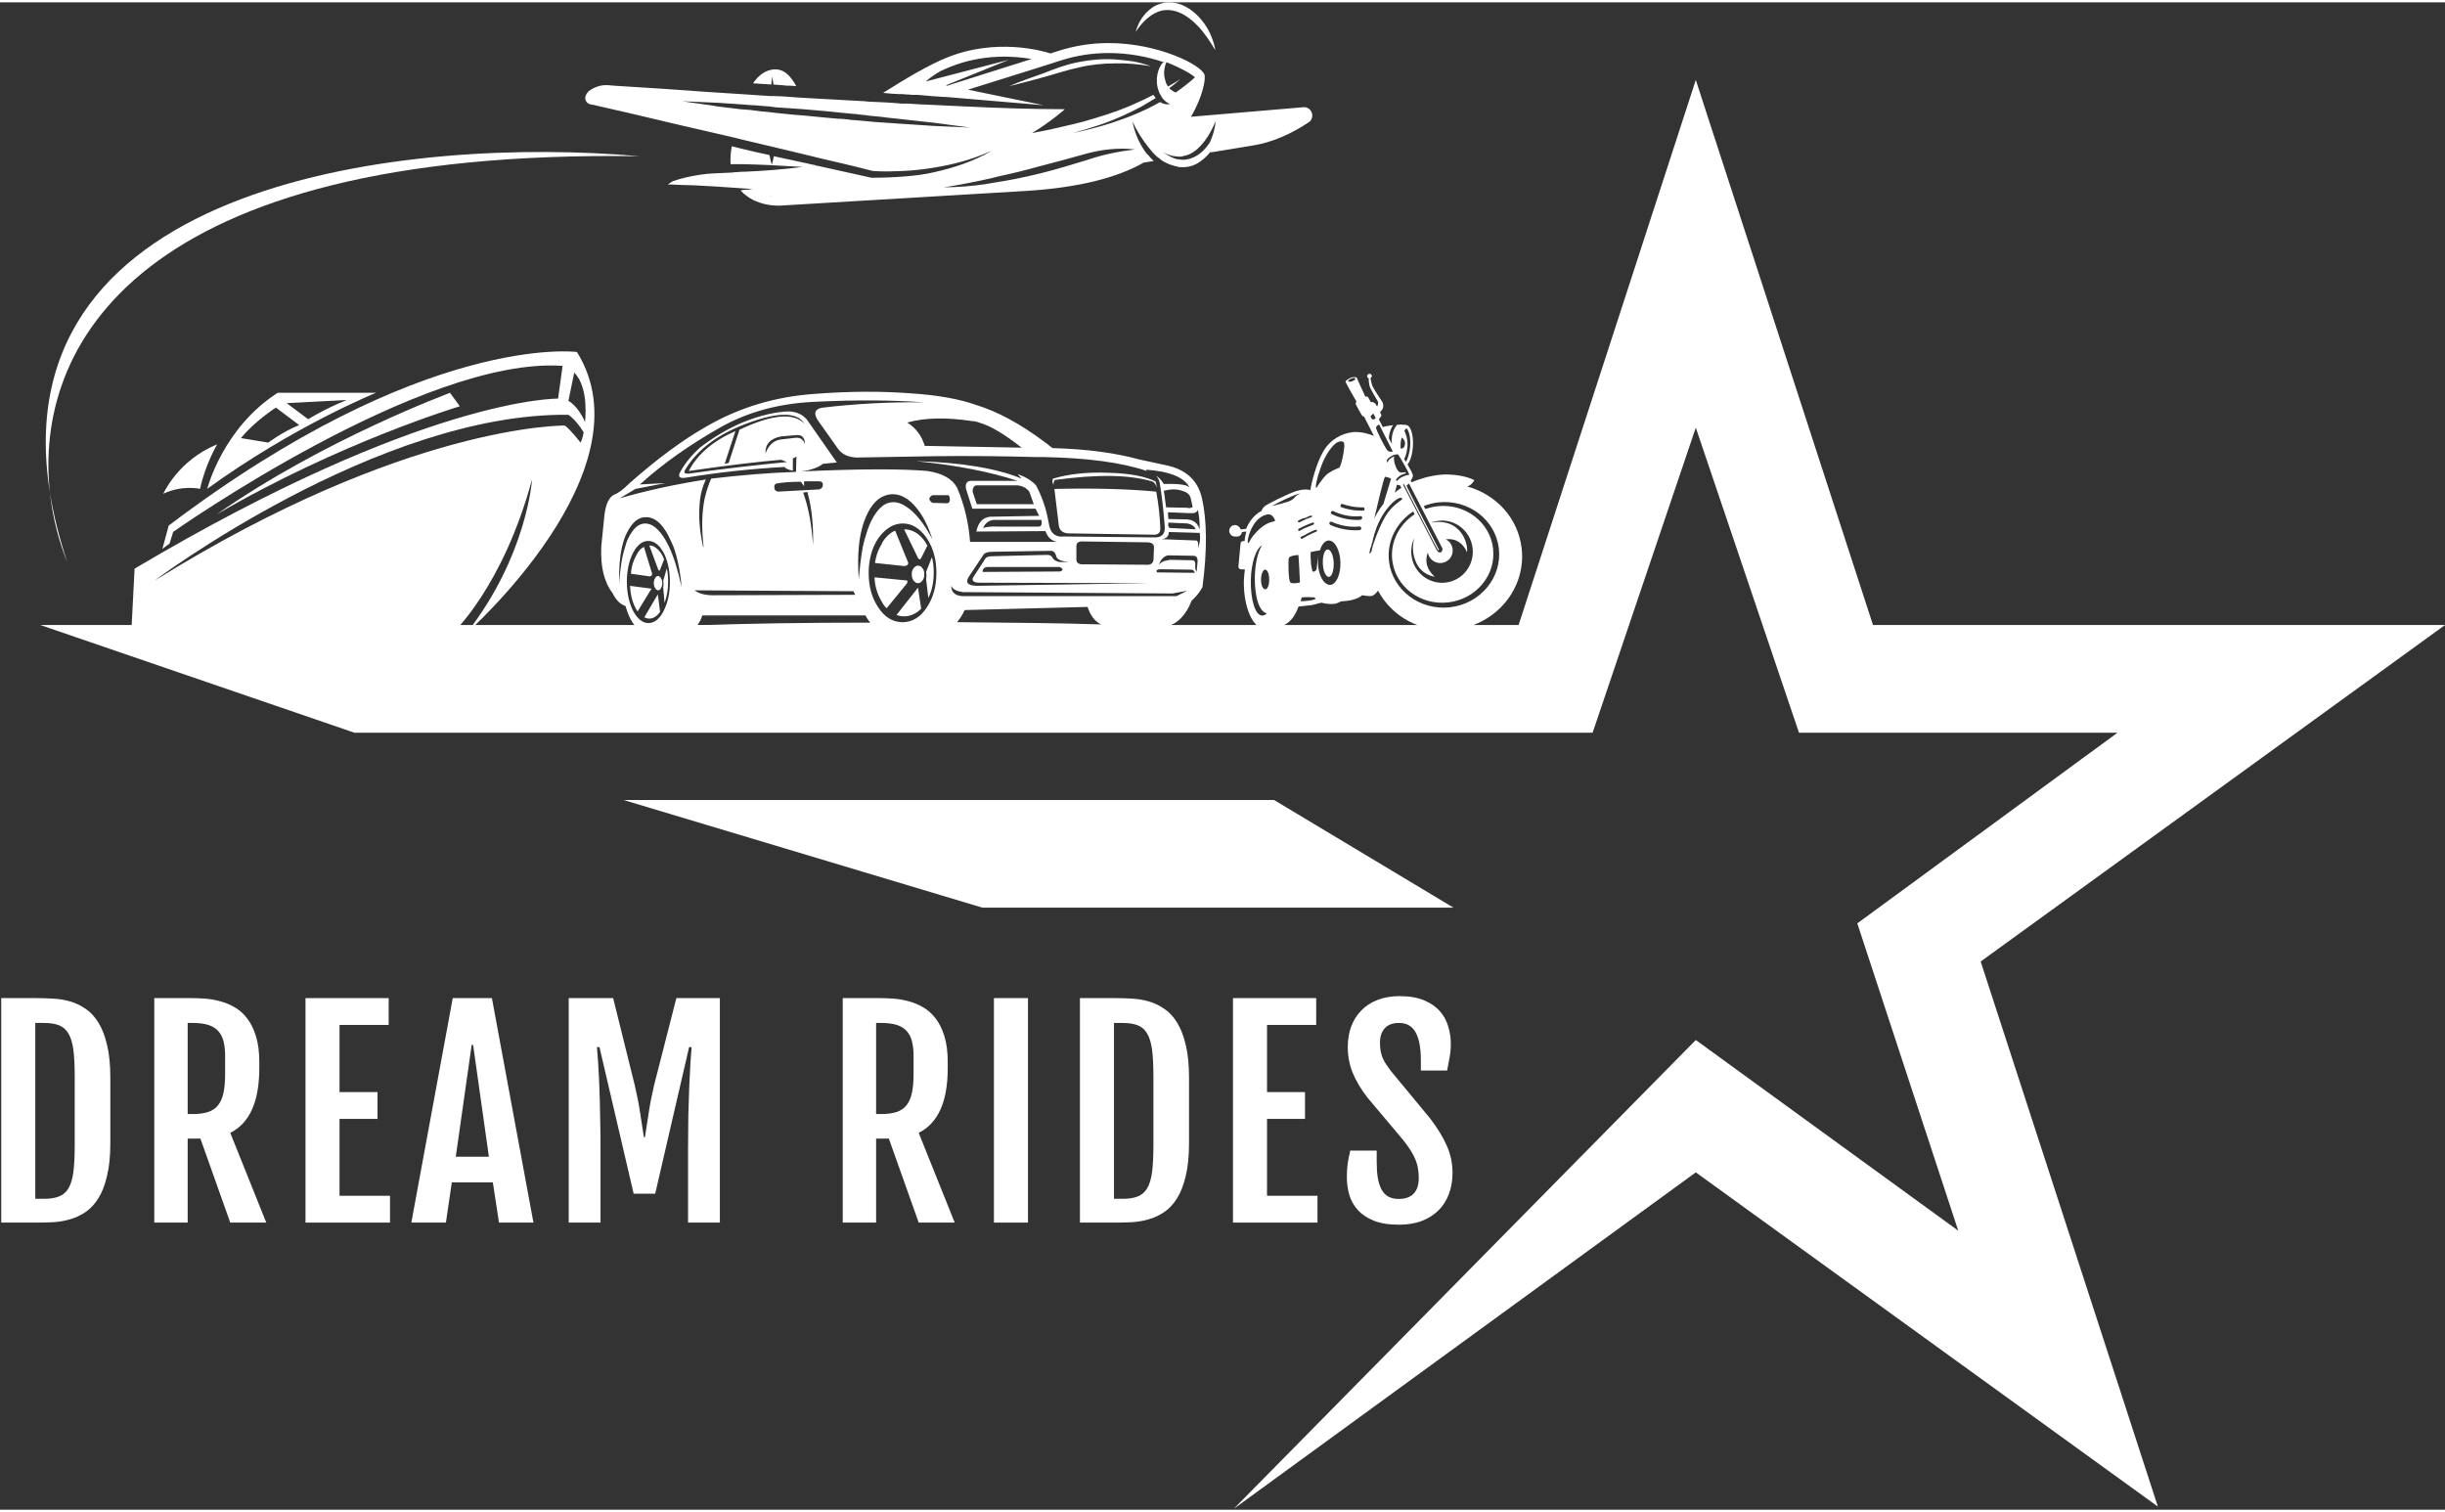 <svg width="152" height="94" viewBox="0 0 545 336" fill="none" xmlns="http://www.w3.org/2000/svg">
<rect x="0" y="0" width="545" height="336" fill="#333333" stroke="none"/>
<path d="M79 162.802H355L378 94.802L401 162.802H472L414 205.302L436.5 273.802L378 231.302L275 335.802L378 260.802L481 335.302L441.5 213.802L545 138.802H417.5L378 17.302L338.5 138.802H9L79 162.802Z" fill="white"/>
<path d="M139 177.802H284L324 201.802H219L139 177.802Z" fill="white"/>
<path d="M0.277 221.961H8.158C9.35 221.961 10.58 222 11.85 222.078C13.139 222.137 14.389 222.342 15.6 222.693C16.83 223.045 17.982 223.592 19.057 224.334C20.15 225.057 21.107 226.082 21.928 227.41C22.748 228.719 23.393 230.379 23.861 232.391C24.35 234.383 24.594 236.824 24.594 239.715V254.246C24.594 257.137 24.35 259.588 23.861 261.6C23.393 263.611 22.748 265.271 21.928 266.58C21.107 267.889 20.15 268.914 19.057 269.656C17.982 270.379 16.83 270.916 15.6 271.268C14.389 271.619 13.139 271.834 11.85 271.912C10.58 271.971 9.35 272 8.158 272H0.277V221.961ZM9.799 266.697C11.166 266.697 12.289 266.521 13.168 266.17C14.066 265.818 14.77 265.203 15.277 264.324C15.805 263.426 16.166 262.215 16.361 260.691C16.557 259.148 16.654 257.205 16.654 254.861V239.334C16.654 236.99 16.557 235.057 16.361 233.533C16.166 231.99 15.805 230.779 15.277 229.9C14.77 229.002 14.066 228.377 13.168 228.025C12.289 227.674 11.166 227.498 9.799 227.498H7.865V266.697H9.799Z" fill="white"/>
<path d="M34.391 221.961H42.623C43.56 221.961 44.586 222 45.699 222.078C46.832 222.156 47.955 222.352 49.068 222.664C50.201 222.957 51.285 223.406 52.32 224.012C53.375 224.617 54.303 225.447 55.103 226.502C55.924 227.557 56.578 228.885 57.066 230.486C57.555 232.068 57.799 233.992 57.799 236.258V237.518C57.799 241.326 57.252 244.432 56.158 246.834C55.065 249.217 53.453 250.936 51.324 251.99L59.352 272H51.324L44.674 253.279H41.832V272H34.391V221.961ZM42.975 247.801C44.303 247.801 45.426 247.654 46.344 247.361C47.262 247.068 48.004 246.58 48.57 245.896C49.137 245.193 49.547 244.275 49.801 243.143C50.055 241.99 50.182 240.574 50.182 238.895V234.939C50.182 233.65 50.065 232.537 49.83 231.6C49.596 230.662 49.195 229.891 48.629 229.285C48.082 228.68 47.35 228.23 46.432 227.938C45.514 227.645 44.361 227.498 42.975 227.498H41.832V247.801H42.975Z" fill="white"/>
<path d="M68.094 221.961H86.639V227.938H75.682V242.908H84.148V248.885H75.682V266.023H86.932V272H68.094V221.961Z" fill="white"/>
<path d="M100.918 221.961H109.648L118.906 272H111.23L109.854 263.035H100.713L99.394 272H91.689L100.918 221.961ZM108.975 257.322L105.459 232.391H105.137L101.592 257.322H108.975Z" fill="white"/>
<path d="M126.77 221.961H136.672L141.477 241.326C141.984 243.475 142.385 245.525 142.678 247.479C142.971 249.412 143.254 251.238 143.527 252.957H143.762C144.035 251.238 144.318 249.412 144.611 247.479C144.904 245.525 145.305 243.475 145.812 241.326L150.764 221.961H160.461V272H153.371V255.447C153.371 252.908 153.391 250.467 153.43 248.123C153.488 245.779 153.557 243.631 153.635 241.678C153.713 239.705 153.801 237.967 153.898 236.463C153.996 234.959 154.084 233.768 154.162 232.889H153.605L146.047 265.555H141.242L133.625 232.889H133.068C133.146 233.768 133.234 234.959 133.332 236.463C133.43 237.967 133.518 239.705 133.596 241.678C133.674 243.631 133.732 245.779 133.771 248.123C133.83 250.467 133.859 252.908 133.859 255.447V272H126.77V221.961Z" fill="white"/>
<path d="M187.848 221.961H196.08C197.018 221.961 198.043 222 199.156 222.078C200.289 222.156 201.412 222.352 202.525 222.664C203.658 222.957 204.742 223.406 205.777 224.012C206.832 224.617 207.76 225.447 208.561 226.502C209.381 227.557 210.035 228.885 210.523 230.486C211.012 232.068 211.256 233.992 211.256 236.258V237.518C211.256 241.326 210.709 244.432 209.615 246.834C208.521 249.217 206.91 250.936 204.781 251.99L212.809 272H204.781L198.131 253.279H195.289V272H187.848V221.961ZM196.432 247.801C197.76 247.801 198.883 247.654 199.801 247.361C200.719 247.068 201.461 246.58 202.027 245.896C202.594 245.193 203.004 244.275 203.258 243.143C203.512 241.99 203.639 240.574 203.639 238.895V234.939C203.639 233.65 203.521 232.537 203.287 231.6C203.053 230.662 202.652 229.891 202.086 229.285C201.539 228.68 200.807 228.23 199.889 227.938C198.971 227.645 197.818 227.498 196.432 227.498H195.289V247.801H196.432Z" fill="white"/>
<path d="M221.551 221.961H229.139V272H221.551V221.961Z" fill="white"/>
<path d="M240.723 221.961H248.604C249.795 221.961 251.025 222 252.295 222.078C253.584 222.137 254.834 222.342 256.045 222.693C257.275 223.045 258.428 223.592 259.502 224.334C260.596 225.057 261.553 226.082 262.373 227.41C263.193 228.719 263.838 230.379 264.307 232.391C264.795 234.383 265.039 236.824 265.039 239.715V254.246C265.039 257.137 264.795 259.588 264.307 261.6C263.838 263.611 263.193 265.271 262.373 266.58C261.553 267.889 260.596 268.914 259.502 269.656C258.428 270.379 257.275 270.916 256.045 271.268C254.834 271.619 253.584 271.834 252.295 271.912C251.025 271.971 249.795 272 248.604 272H240.723V221.961ZM250.244 266.697C251.611 266.697 252.734 266.521 253.613 266.17C254.512 265.818 255.215 265.203 255.723 264.324C256.25 263.426 256.611 262.215 256.807 260.691C257.002 259.148 257.1 257.205 257.1 254.861V239.334C257.1 236.99 257.002 235.057 256.807 233.533C256.611 231.99 256.25 230.779 255.723 229.9C255.215 229.002 254.512 228.377 253.613 228.025C252.734 227.674 251.611 227.498 250.244 227.498H248.311V266.697H250.244Z" fill="white"/>
<path d="M274.836 221.961H293.381V227.938H282.424V242.908H290.891V248.885H282.424V266.023H293.674V272H274.836V221.961Z" fill="white"/>
<path d="M300.219 261.863C300.219 260.789 300.277 259.803 300.395 258.904C300.531 257.986 300.727 257 300.98 255.945H306.869V258.377C306.869 259.725 306.947 260.916 307.104 261.951C307.279 262.986 307.553 263.865 307.924 264.588C308.314 265.291 308.822 265.828 309.447 266.199C310.092 266.551 310.873 266.727 311.791 266.727C313.236 266.727 314.34 266.336 315.102 265.555C315.863 264.754 316.244 263.592 316.244 262.068C316.244 261.287 316.186 260.574 316.068 259.93C315.971 259.266 315.785 258.611 315.512 257.967C315.258 257.322 314.906 256.648 314.457 255.945C314.008 255.223 313.432 254.422 312.729 253.543L304.818 244.139C303.412 242.342 302.328 240.535 301.566 238.719C300.805 236.883 300.424 234.93 300.424 232.859C300.424 231.199 300.678 229.676 301.186 228.289C301.713 226.902 302.465 225.711 303.441 224.715C304.418 223.699 305.619 222.918 307.045 222.371C308.49 221.805 310.121 221.521 311.938 221.521C314.145 221.521 315.98 221.834 317.445 222.459C318.93 223.084 320.111 223.904 320.99 224.92C321.869 225.936 322.484 227.078 322.836 228.348C323.207 229.598 323.393 230.857 323.393 232.127C323.393 233.201 323.305 234.197 323.129 235.115C322.973 236.014 322.787 237.01 322.572 238.104H316.713V235.73C316.713 233.074 316.332 231.043 315.57 229.637C314.809 228.211 313.568 227.498 311.85 227.498C310.424 227.498 309.359 227.898 308.656 228.699C307.953 229.48 307.602 230.535 307.602 231.863C307.602 232.566 307.65 233.201 307.748 233.768C307.865 234.334 308.021 234.861 308.217 235.35C308.432 235.818 308.686 236.277 308.979 236.727C309.271 237.176 309.604 237.645 309.975 238.133L318.793 248.797C320.395 250.887 321.625 252.898 322.484 254.832C323.344 256.746 323.773 258.777 323.773 260.926C323.773 262.703 323.49 264.305 322.924 265.73C322.377 267.156 321.586 268.367 320.551 269.363C319.516 270.359 318.266 271.131 316.801 271.678C315.336 272.205 313.686 272.469 311.85 272.469C309.584 272.469 307.699 272.166 306.195 271.561C304.711 270.955 303.52 270.154 302.621 269.158C301.742 268.162 301.117 267.029 300.746 265.76C300.395 264.49 300.219 263.191 300.219 261.863Z" fill="white"/>
<path d="M136.83 109.765C135.73 110.365 135.03 111.865 134.73 114.265L134.03 121.265V121.365C133.83 125.765 134.63 129.165 136.53 131.665C137.33 133.265 138.23 134.165 139.43 134.565C140.03 136.665 140.83 138.265 141.83 139.265C136.63 139.565 134.03 139.965 134.03 140.265C134.03 140.865 140.63 141.365 153.73 141.765C166.83 142.165 182.73 142.365 201.23 142.365C219.83 142.365 235.63 142.165 248.73 141.765C261.83 141.365 268.43 140.865 268.43 140.265C268.43 139.865 265.53 139.465 259.63 139.165H259.93C262.43 138.565 264.33 136.665 265.63 133.365C266.63 132.465 267.43 131.465 268.03 130.365C269.13 122.065 269.03 115.465 267.93 110.565C267.03 106.565 264.33 104.065 259.83 103.165L253.83 101.865C248.73 100.465 242.33 99.565 234.63 99.365C234.03 98.965 233.53 98.465 232.93 98.065C227.33 93.865 222.23 91.165 217.63 89.765C214.03 88.465 209.23 87.565 203.13 87.165C196.63 86.665 189.53 86.665 181.73 87.265C172.93 87.865 164.83 90.265 157.43 94.565C152.13 97.565 146.33 101.865 140.13 107.365C138.83 108.665 137.73 109.465 136.83 109.765ZM141.63 108.465L148.33 107.165L142.63 107.465C147.83 102.765 153.83 98.565 160.53 94.765C166.53 91.365 173.43 89.465 181.13 89.065C190.93 88.565 199.23 88.665 205.93 89.165C198.33 89.065 190.73 89.465 183.23 90.365C181.63 90.665 181.33 91.565 182.23 93.065L186.83 99.565C187.73 100.765 189.03 101.365 190.93 101.465L208.33 101.165C216.13 101.065 223.83 101.165 231.33 101.365C231.83 101.365 232.43 101.365 232.93 101.365C242.43 101.565 250.03 102.565 255.63 104.465L255.43 104.165C260.93 104.565 264.13 105.965 265.23 108.265C264.93 107.565 262.93 107.265 259.43 107.365C258.73 106.365 258.23 105.765 257.73 105.565C258.13 105.965 258.43 106.565 258.53 107.265C258.93 109.665 259.33 112.865 259.63 116.865C259.73 118.565 258.93 119.365 257.13 119.265L237.13 119.065C235.43 119.265 234.33 118.465 233.93 116.865C233.63 115.265 233.33 113.765 232.93 112.465C232.33 110.565 231.63 108.965 230.93 107.665C230.03 106.665 228.63 105.765 226.83 105.165L227.73 106.165C222.13 103.865 214.33 102.565 204.13 102.265C213.23 103.165 220.73 104.665 226.83 106.665H216.33C215.43 106.765 215.13 107.365 215.33 108.465L216.73 112.865H230.83L231.63 114.465L220.63 114.665C219.03 114.865 218.03 115.965 217.63 117.965L233.03 117.865C233.53 119.265 234.43 120.065 235.63 120.265H216.23C215.93 116.165 215.03 112.165 213.33 108.165C212.23 106.165 210.03 104.965 206.73 104.465C201.03 103.965 191.73 103.965 178.63 104.565C180.83 104.265 182.43 103.665 183.43 102.865L186.53 102.565L179.83 92.965C178.63 91.565 176.83 90.965 174.53 91.265C171.43 91.565 168.43 92.465 165.23 93.765C162.03 95.165 159.03 96.965 156.13 99.165C154.23 100.865 152.63 102.765 151.53 104.865C151.13 105.765 151.53 106.165 152.83 105.965C160.13 104.765 167.53 103.965 174.83 103.565C175.33 104.065 175.93 104.265 176.73 104.365V101.665L177.53 101.265L177.43 104.665C171.53 104.865 165.23 105.365 158.53 106.165C157.93 107.465 157.43 109.065 157.03 110.765C156.93 111.165 156.93 111.565 156.83 111.965C156.43 114.665 156.43 117.765 156.83 121.365C156.83 121.465 156.83 121.565 156.83 121.565C156.83 121.465 156.83 121.365 156.73 121.365C155.93 117.865 155.73 114.765 155.93 112.065C155.93 111.665 156.03 111.265 156.03 110.865C156.23 109.165 156.73 107.665 157.33 106.365C150.33 107.465 143.93 108.865 138.13 110.565L141.63 108.465ZM148.93 118.765C149.33 119.565 149.73 120.465 150.13 121.365C151.03 123.865 151.63 126.865 151.93 130.365C151.13 126.665 150.23 123.665 149.13 121.365C148.83 120.765 148.53 120.165 148.23 119.665C146.83 117.365 145.33 116.165 143.83 116.165C142.33 116.165 141.13 117.265 140.03 119.465C139.73 120.065 139.53 120.665 139.33 121.465C138.63 123.565 138.23 126.265 138.03 129.465C137.93 126.365 138.13 123.765 138.63 121.465C138.93 120.265 139.23 119.165 139.73 118.265C140.93 115.865 142.33 114.665 144.13 114.765C145.93 114.765 147.53 116.165 148.93 118.765ZM161.53 102.865L163.93 95.565C158.93 97.765 155.43 100.765 153.53 104.465C162.43 103.165 169.33 102.365 174.13 101.965L175.43 102.465C168.43 103.165 161.13 103.965 153.43 105.065C152.63 105.065 152.43 104.865 152.63 104.365C155.03 100.265 159.03 96.965 164.73 94.565C172.73 91.265 177.63 91.065 179.33 93.965C176.93 91.365 172.03 91.865 164.83 95.265L162.43 102.665L161.53 102.865ZM174.03 96.765L177.53 96.465C178.83 96.365 179.43 97.065 179.43 98.565C179.13 97.465 178.43 96.965 177.33 97.065L173.83 97.465C172.33 97.765 171.23 98.865 170.63 100.565C170.53 98.565 171.63 97.265 174.03 96.765ZM173.03 107.265C174.73 106.965 176.53 106.865 178.53 106.865L179.23 107.865V106.765H182.73C183.23 106.865 183.43 107.065 183.43 107.565C183.43 108.065 183.13 108.365 182.63 108.565L173.43 109.065C172.93 108.965 172.63 108.665 172.63 108.365C172.53 107.765 172.63 107.465 173.03 107.265ZM154.83 131.065L190.23 131.265L190.63 132.065L158.93 132.165C157.13 132.165 155.73 131.765 154.83 131.065ZM156.53 136.665H192.93C193.23 137.265 193.53 137.765 194.03 138.265C179.33 138.265 166.43 138.465 155.43 138.865C155.93 138.165 156.33 137.465 156.53 136.665ZM141.93 121.465C142.73 120.465 143.53 120.065 144.53 120.065C145.53 120.065 146.33 120.565 147.13 121.465C147.43 121.865 147.63 122.265 147.93 122.665C148.83 124.465 149.33 126.665 149.33 129.165C149.33 131.765 148.83 133.865 147.93 135.665C147.03 137.465 145.83 138.365 144.53 138.365C143.23 138.365 142.13 137.465 141.13 135.665C140.23 133.865 139.73 131.665 139.73 129.165C139.73 126.565 140.23 124.465 141.13 122.665C141.43 122.165 141.63 121.765 141.93 121.465ZM231.63 116.865H222.53C220.83 116.765 219.73 116.965 219.13 117.165C219.63 116.065 220.43 115.465 221.53 115.365H232.13C232.33 116.265 232.13 116.765 231.63 116.865ZM263.43 108.865C264.63 109.165 265.23 109.765 265.43 110.565L265.83 112.365C265.83 112.565 265.63 112.665 265.43 112.665C265.23 112.765 265.03 112.765 264.63 112.665L259.93 112.565L259.43 108.865C261.03 108.465 262.33 108.465 263.43 108.865ZM265.93 113.865C266.33 113.865 266.73 113.665 267.03 113.165C267.23 114.165 267.43 115.565 267.43 117.565C267.03 116.165 266.13 115.365 264.63 115.265L260.43 115.165L260.33 113.665L265.23 113.865C265.33 113.865 265.53 113.865 265.93 113.865ZM267.43 118.365C267.63 119.565 267.43 120.665 267.03 121.765C267.13 120.965 267.13 120.465 266.93 120.165C266.83 120.065 266.83 120.065 266.73 119.965L258.93 119.665C259.93 119.565 260.53 119.065 260.53 118.065L267.43 118.265C267.43 118.265 267.43 118.265 267.43 118.365ZM266.53 117.465L260.73 117.165C260.43 116.965 260.33 116.565 260.43 115.965L264.73 116.165C265.63 116.365 266.23 116.765 266.53 117.465ZM258.33 125.365C258.73 124.165 259.43 123.465 260.33 123.265L266.03 123.365C266.73 123.365 267.03 123.865 266.93 124.865L266.73 126.965L266.43 126.265V125.165C266.43 124.565 266.13 124.365 265.73 124.365L260.73 124.265C260.23 124.365 259.83 124.465 259.43 124.565C259.03 124.765 258.63 124.965 258.33 125.365ZM266.33 127.165L257.93 127.065C257.63 126.665 257.83 126.365 258.73 126.365L265.63 126.465C265.93 126.465 266.23 126.765 266.33 127.165ZM264.63 131.165L262.23 132.365H215.23C213.13 132.465 212.03 131.665 212.03 130.065C212.43 130.865 213.23 131.265 214.63 131.465L261.33 131.765L264.63 131.165ZM236.33 126.865L219.03 126.965C219.03 126.265 219.43 125.865 220.23 125.865H236.23C237.03 126.265 237.03 126.565 236.33 126.865ZM234.63 123.865C234.43 123.365 234.03 123.165 233.43 123.165L221.23 123.465C220.33 123.465 219.73 123.665 219.53 124.165L216.93 128.165C216.53 128.965 217.03 129.365 218.43 129.365C218.53 129.365 218.63 129.365 218.73 129.365H218.83L256.53 129.465L217.63 130.065C215.73 129.965 215.13 129.365 215.93 128.065L219.13 123.265C219.43 122.665 220.23 122.465 221.53 122.465L233.93 122.265C234.73 122.165 235.23 122.565 235.43 123.465C235.63 124.265 236.73 124.665 238.53 124.765H236.13C235.43 124.565 234.93 124.365 234.63 123.865ZM241.03 120.165L255.63 120.365C256.63 120.365 257.13 120.665 257.23 121.365L257.13 124.065C257.13 124.965 256.53 125.465 255.53 125.365L241.83 125.265C240.63 125.365 240.03 125.065 239.93 124.365V121.265C239.93 120.565 240.23 120.265 241.03 120.165ZM245.43 138.665C236.03 138.365 225.33 138.265 213.33 138.165C213.93 137.465 214.53 136.565 215.03 135.465L242.43 134.765C243.03 136.665 244.03 137.965 245.43 138.665ZM193.43 117.465C193.03 118.665 192.63 119.965 192.33 121.365C191.93 123.565 191.63 125.965 191.43 128.665C191.23 125.965 191.23 123.565 191.43 121.365C191.63 119.265 192.03 117.365 192.63 115.665C193.73 112.665 195.23 110.665 197.23 109.965C199.13 109.265 201.13 109.665 203.03 111.365C205.03 113.165 206.63 115.865 207.83 119.665C206.03 116.265 204.13 113.865 202.23 112.565C200.43 111.265 198.73 111.065 197.13 111.965C195.73 112.865 194.43 114.665 193.43 117.465ZM201.23 116.165C203.33 116.165 205.03 117.265 206.53 119.365C206.93 119.965 207.33 120.665 207.63 121.365C208.33 123.065 208.73 124.965 208.73 127.165C208.73 130.165 208.03 132.765 206.53 134.965C205.13 137.065 203.43 138.065 201.43 138.165C201.33 138.165 201.23 138.165 201.13 138.165C201.03 138.165 201.03 138.165 200.93 138.165C198.93 138.065 197.23 137.065 195.83 134.965C194.33 132.765 193.63 130.265 193.63 127.165C193.63 125.065 194.03 123.065 194.73 121.365C195.03 120.665 195.43 119.965 195.83 119.365C197.43 117.265 199.13 116.165 201.23 116.165ZM180.23 110.165C180.93 112.965 181.33 116.565 181.23 120.965C180.93 116.765 180.33 113.165 179.33 110.165C179.23 109.865 179.13 109.565 179.03 109.265L180.03 109.165C180.03 109.565 180.13 109.865 180.23 110.165ZM227.73 99.265L206.13 98.865C205.43 96.565 204.13 94.865 202.23 93.665C206.13 92.565 211.03 92.465 216.83 93.365C217.23 93.365 217.73 93.465 218.53 93.765C220.93 94.465 224.03 96.365 227.73 99.265ZM229.43 109.065L230.43 111.865H217.73L216.83 109.165C216.73 108.365 217.03 107.865 217.53 107.665H226.73C227.93 107.765 228.83 108.265 229.43 109.065ZM211.73 110.865C211.73 111.365 211.53 111.565 211.13 111.665L207.83 111.565C206.93 110.965 206.93 110.365 207.83 109.865H211.43C211.63 110.065 211.73 110.365 211.73 110.865ZM202.13 128.865L194.93 128.165C195.03 130.465 195.73 132.365 196.83 134.065C197.03 134.465 197.33 134.765 197.63 135.065L202.13 129.565C202.33 129.165 202.33 128.965 202.13 128.865ZM196.13 121.465C195.53 122.565 195.23 123.765 195.03 124.965L201.63 125.665C202.23 125.565 202.53 125.265 202.43 124.865L199.53 117.765C198.53 118.165 197.53 119.065 196.73 120.265C196.63 120.665 196.33 121.065 196.13 121.465ZM204.63 130.465L199.83 136.565C200.43 136.765 200.93 136.865 201.53 136.865C202.93 136.865 204.23 136.265 205.33 135.165L204.63 130.465ZM204.63 125.565C204.23 125.565 203.93 125.765 203.63 126.165C203.33 126.565 203.23 126.965 203.23 127.465C203.23 127.965 203.33 128.465 203.63 128.865C203.93 129.265 204.23 129.465 204.63 129.465C205.03 129.465 205.33 129.265 205.63 128.865C205.93 128.465 206.03 128.065 206.03 127.465C206.03 126.965 205.93 126.465 205.63 126.165C205.43 125.765 205.03 125.565 204.63 125.565ZM207.73 123.665L206.43 126.965C206.53 127.465 206.53 128.065 206.43 128.565L206.93 132.765C207.73 131.165 208.13 129.265 208.13 127.165C208.13 125.865 208.03 124.765 207.73 123.665ZM206.23 120.265C204.93 118.365 203.33 117.465 201.53 117.465L204.63 123.865C204.93 124.265 205.13 124.265 205.33 123.865L206.73 121.065C206.53 120.865 206.43 120.565 206.23 120.265ZM144.73 137.365C145.63 137.365 146.43 136.865 147.13 135.865L146.63 131.965L143.63 137.065C143.93 137.265 144.33 137.365 144.73 137.365ZM147.83 130.365L148.13 133.865C148.63 132.465 148.93 130.965 148.93 129.165C148.93 128.065 148.83 127.065 148.63 126.165L147.83 128.965C147.93 129.465 147.93 129.965 147.83 130.365ZM145.03 130.665L140.43 130.065C140.53 131.965 140.93 133.565 141.63 134.965C141.83 135.265 141.93 135.565 142.13 135.765L144.93 131.165C145.23 130.865 145.23 130.665 145.03 130.665ZM146.03 128.365C145.83 128.665 145.73 129.065 145.73 129.465C145.73 129.865 145.83 130.265 146.03 130.565C146.23 130.865 146.43 131.065 146.73 131.065C146.93 131.065 147.23 130.865 147.33 130.565C147.53 130.265 147.63 129.865 147.63 129.465C147.63 129.065 147.53 128.665 147.33 128.365C147.13 128.065 146.93 127.865 146.73 127.865C146.43 127.865 146.23 127.965 146.03 128.365ZM144.73 121.065L146.73 126.465C146.93 126.765 147.03 126.765 147.13 126.465L148.03 124.165C147.93 123.965 147.83 123.665 147.73 123.465C147.23 122.465 146.63 121.865 146.03 121.465C145.63 121.165 145.13 121.065 144.73 121.065ZM141.73 123.465C141.13 124.565 140.73 125.865 140.63 127.365L144.83 127.965C145.23 127.865 145.43 127.665 145.33 127.265L143.53 121.365C143.53 121.365 143.43 121.365 143.43 121.465C142.73 121.765 142.23 122.465 141.73 123.465ZM236.03 116.765C236.23 117.765 236.93 118.265 238.03 118.365L257.23 118.665C258.23 118.665 258.73 118.165 258.63 117.065C258.53 114.465 258.23 111.765 257.73 109.065C251.43 108.465 243.93 108.265 235.03 108.465L236.03 116.765ZM257.53 106.765C255.23 105.665 251.73 104.965 247.03 104.865C242.23 104.665 238.13 105.165 234.73 106.165C234.53 106.565 234.53 106.965 234.83 107.565C234.83 107.065 234.93 106.665 235.13 106.465C244.63 105.165 251.93 105.265 257.03 106.865C257.43 107.165 257.73 107.665 257.93 108.265C257.73 107.365 257.63 106.865 257.53 106.765Z" fill="white"/>
<path d="M276.837 118.072L277.811 117.96C277.597 118.744 277.45 119.444 277.444 120.052L277.069 120.095C276.769 120.129 276.562 120.304 276.521 120.613L276.047 125.752C276.007 126.06 276.266 126.334 276.574 126.375L277.49 126.422C277.36 127.271 277.304 128.113 277.258 129.029C277.169 134.883 279.317 139.722 282.048 139.713C282.048 139.713 283.823 139.965 286.126 138.866C287.855 138.061 288.807 136.434 289.442 134.691C290.116 134.614 291.615 134.443 292.439 134.348C293.479 134.153 294.344 133.751 294.735 133.857C295.127 133.964 296.294 134.21 297.342 134.09C298.316 133.979 298.648 133.561 299.022 133.518C299.397 133.475 302.128 133.466 303.648 132.154C303.648 132.154 305.281 132.498 305.938 132.271C306.445 132.061 306.976 131.393 307.175 131.143C310.276 137.011 316.916 140.652 324.183 139.82C333.547 138.747 340.206 130.623 339.185 121.708C338.413 114.966 333.482 109.687 327.056 107.918C327.497 107.792 328.137 107.415 328.642 106.522C328.642 106.522 326.848 105.438 323.108 105.259C320.893 105.133 317.764 105.643 314.654 106.986L314.453 106.554C314.652 106.303 314.917 105.969 314.94 105.511C314.981 105.203 314.403 104.131 313.741 102.992C314.347 102.316 314.849 100.74 314.943 98.908C315.109 96.384 314.42 94.338 313.495 94.216C313.495 94.216 312.72 94.077 311.438 94.148C311.239 94.399 309.953 95.76 310.262 98.457L309.583 97.169C309.653 95.795 310.141 94.752 310.539 94.251C309.865 94.329 309.116 94.414 308.234 94.667L307.354 92.947C307.553 92.696 307.876 92.204 307.942 92.12C307.934 92.045 307.824 91.754 307.623 91.322C307.831 91.146 308.096 90.812 308.22 90.57C308.336 90.254 308.492 89.629 308.031 88.922C307.571 88.216 306.383 86.455 305.989 85.665C305.695 85.091 305.592 84.193 305.466 83.752C305.682 83.651 305.815 83.484 305.789 83.259C305.755 82.96 305.504 82.761 305.204 82.795C304.905 82.829 304.706 83.08 304.74 83.379C304.766 83.604 304.933 83.737 305.091 83.795C305.068 84.253 305.162 85.077 305.289 85.517C305.432 86.108 306.848 88.527 307.124 88.95C307.316 89.308 307.077 89.867 306.953 90.108C306.76 89.751 306.567 89.394 306.492 89.402C306.325 89.269 306.075 89.07 305.85 89.096C305.775 89.105 305.7 89.113 305.551 89.13C305.257 88.557 304.964 87.983 304.88 87.917C304.797 87.851 304.647 87.868 304.347 87.902C303.752 86.68 302.426 83.72 302.418 83.645C302.334 83.579 301.701 83.348 300.77 83.834C299.839 84.32 299.873 84.62 299.957 84.686C299.965 84.761 301.59 87.687 302.344 88.966C302.22 89.208 302.171 89.442 302.18 89.517C302.289 89.808 303.546 92.168 303.788 92.292C303.863 92.284 303.946 92.35 304.012 92.267L306.259 96.639C305.383 96.284 303.491 95.666 301.759 95.788C301.684 95.797 301.61 95.805 301.46 95.823C299.212 96.08 296.477 97.38 294.905 100.216C293.448 102.736 292.338 106.961 292.086 108.736C291.769 108.62 291.152 108.539 290.328 108.634C289.954 108.676 289.438 108.811 288.922 108.946C286.801 109.645 282.429 111.891 281.872 112.334C281.325 112.852 281.16 113.403 281.16 113.403C281.16 113.403 279.347 114.141 278.049 116.719C277.924 116.961 277.875 117.194 277.743 117.361L276.544 117.498C276.4 116.908 275.741 116.452 275.142 116.521C274.393 116.606 273.937 117.266 274.014 117.94C274.1 118.689 274.759 119.145 275.434 119.068C276.283 119.198 276.756 118.688 276.837 118.072ZM301.446 84.44C300.939 84.65 300.706 84.6 300.539 84.468C300.372 84.335 300.721 84.067 301.228 83.858C301.735 83.648 302.052 83.763 302.052 83.763C302.236 84.046 301.953 84.23 301.446 84.44ZM292.248 114.789C292.248 114.789 291.807 114.915 291.3 115.125C291.15 115.142 291.008 115.235 290.867 115.327C290.726 115.419 290.576 115.436 290.435 115.528C290.294 115.62 290.144 115.637 290.003 115.729C289.861 115.821 289.712 115.838 289.645 115.922C289.645 115.922 289.645 115.922 289.57 115.931C289.495 115.939 289.412 115.873 289.328 115.806C289.236 115.665 289.303 115.582 289.444 115.49C289.519 115.481 289.585 115.398 289.66 115.389C289.66 115.389 289.735 115.38 289.801 115.297L289.876 115.288C289.951 115.28 289.951 115.28 290.017 115.196L290.092 115.188C290.167 115.179 290.167 115.179 290.234 115.096L290.309 115.087C290.383 115.078 290.383 115.078 290.45 114.995L290.525 114.986C290.6 114.978 290.6 114.978 290.675 114.969C290.749 114.961 290.749 114.961 290.824 114.952L290.899 114.943C290.974 114.935 291.041 114.851 291.115 114.843C291.115 114.843 291.115 114.843 291.19 114.834C291.265 114.826 291.265 114.826 291.332 114.742C291.764 114.541 292.13 114.423 292.205 114.414C292.355 114.397 292.438 114.464 292.522 114.53C292.455 114.613 292.398 114.772 292.248 114.789ZM292.811 116.394C292.811 116.394 291.722 116.823 290.782 117.234L290.707 117.242C290.566 117.334 290.491 117.343 290.35 117.435C290.283 117.519 290.134 117.536 290.067 117.619L289.992 117.628C289.926 117.711 289.776 117.728 289.71 117.812L289.635 117.82C289.635 117.82 289.635 117.82 289.56 117.829C289.485 117.838 289.402 117.771 289.393 117.696C289.301 117.555 289.367 117.472 289.434 117.388C289.509 117.38 289.5 117.305 289.575 117.296C290.572 116.726 292.535 115.97 292.61 115.962C292.76 115.945 292.843 116.011 292.927 116.077C292.935 116.152 292.877 116.311 292.811 116.394ZM293.374 117.999C293.374 117.999 291.994 118.537 290.573 119.383C290.432 119.475 290.365 119.558 290.215 119.576L290.066 119.593C289.982 119.526 289.965 119.377 289.882 119.31C289.873 119.235 289.948 119.227 290.014 119.143C290.155 119.051 290.222 118.968 290.372 118.95L290.447 118.942C290.588 118.85 290.663 118.841 290.804 118.749C292.084 117.995 293.248 117.558 293.248 117.558C293.398 117.541 293.481 117.608 293.565 117.674C293.582 117.824 293.524 117.982 293.374 117.999ZM298.497 103.751C297.99 103.961 296.46 104.516 295.505 105.46C294.825 106.145 293.913 107.464 293.4 108.282C293.141 108.008 293.427 106.533 294.392 103.69C295.481 100.606 297.205 98.435 298.22 98.015C298.802 97.797 299.185 97.829 299.427 97.953C299.519 98.094 299.611 98.235 299.637 98.46C299.797 99.201 298.996 103.467 298.497 103.751ZM308.746 105.765C309.046 105.731 309.921 106.086 310.08 106.144L308.375 111.803C307.513 112.889 306.875 113.948 306.321 115.074C306.839 112.966 308.446 105.799 308.746 105.765ZM306.645 92.724C306.438 92.9 306.005 93.101 305.83 92.893C305.479 92.478 305.453 92.253 305.66 92.078C305.802 91.986 306.009 91.81 306.142 91.643L306.645 92.724ZM310.451 100.105C310.16 100.215 309.56 100.283 309.201 99.793C308.674 99.171 306.62 95.156 306.727 94.764C306.768 94.456 307.125 94.263 307.408 94.079L310.451 100.105ZM313.16 98.581C313.03 99.431 312.505 99.491 312.197 99.45C312.171 99.225 312.22 98.992 312.195 98.767C312.192 98.085 312.282 97.543 312.447 96.993C312.781 97.258 313.29 97.731 313.16 98.581ZM313.373 102.427C313.272 102.211 313.097 102.003 312.996 101.787C313.253 101.378 313.599 100.428 313.736 98.97C313.838 97.213 313.234 95.916 313.033 95.484C313.223 95.158 313.431 94.983 313.506 94.974C313.739 95.023 314.493 96.303 314.344 98.977C314.158 100.667 313.762 101.851 313.373 102.427ZM314.157 105.297C313.932 105.323 313.633 105.357 313.05 105.576C312.102 105.912 311.555 106.43 311.364 106.756L311.171 106.398C311.875 105.255 313.365 105.008 313.365 105.008C313.365 105.008 313.414 104.775 313.181 104.726C312.956 104.752 312.008 105.088 311.539 104.307C310.987 103.459 310.498 101.846 310.804 101.203C310.804 101.203 309.49 101.658 309.293 102.591L309.1 102.233C309.092 102.158 309.19 101.692 310.046 101.214C310.894 100.662 311.51 100.743 311.669 100.801C312.782 102.571 313.93 104.64 314.157 105.297ZM311.375 107.513C311.533 107.571 311.767 107.62 312.075 107.661L312.368 108.234C311.87 108.519 311.38 108.879 310.898 109.313C311.063 108.763 311.277 107.98 311.375 107.513ZM321.498 121.685C321.507 121.76 321.642 122.275 321.218 122.552C321.077 122.644 320.927 122.661 320.769 122.603C320.452 122.488 320.259 122.13 320.259 122.13L312.741 107.509C312.815 107.5 312.882 107.417 312.957 107.408C313.845 109.204 320.492 122.179 320.567 122.171C320.642 122.162 320.867 122.136 320.591 121.713C320.591 121.713 313.466 107.881 313.524 107.722C313.59 107.639 313.939 107.371 314.08 107.279L321.498 121.685ZM315.731 125.002C317.031 127.737 319.796 128.027 319.796 128.027C317.508 125.937 317.8 123.854 318.271 122.662C318.509 124.076 319.845 125.138 321.343 124.966C322.916 124.786 323.969 123.375 323.797 121.877C323.686 120.903 323.058 120.064 322.258 119.7C325.845 119.214 326.989 122.574 326.989 122.574C327.194 121.715 326.834 118.569 324.121 116.755C322.728 115.852 320.803 115.617 319.172 115.955L319.164 115.88C319.605 115.754 320.121 115.619 320.645 115.559C324.391 115.13 327.814 117.85 328.251 121.67C328.689 125.491 325.969 128.914 322.224 129.343C318.478 129.772 315.055 127.052 314.617 123.232C314.463 121.883 314.692 120.567 315.246 119.441C314.818 121.008 314.741 122.99 315.731 125.002ZM309.609 124.564C309.094 120.07 311.345 115.865 315.017 113.471L315.319 114.12C311.929 116.33 309.869 120.209 310.341 124.329C311.019 130.247 316.587 134.466 322.805 133.754C329.023 133.042 333.493 127.673 332.815 121.755C332.137 115.837 326.569 111.617 320.351 112.329C319.377 112.441 318.495 112.693 317.688 112.938L317.386 112.289C318.401 111.869 319.433 111.599 320.556 111.471C327.298 110.699 333.368 115.316 334.106 121.759C334.843 128.201 329.975 134.071 323.233 134.844C316.491 135.616 310.347 131.007 309.609 124.564ZM305.24 122.864C305.24 122.864 305.289 122.63 305.33 122.322C305.321 122.247 305.387 122.164 305.37 122.014C305.362 121.939 305.362 121.939 305.428 121.856C305.419 121.781 305.419 121.781 305.486 121.697C305.477 121.622 305.544 121.539 305.544 121.539C305.535 121.464 305.535 121.464 305.601 121.38C305.668 121.297 305.65 121.147 305.717 121.064L305.708 120.989C305.7 120.914 305.757 120.755 305.749 120.68C305.749 120.68 305.74 120.606 305.815 120.597C305.882 120.513 305.864 120.364 305.931 120.28L305.922 120.205C305.98 120.047 305.963 119.897 306.029 119.813L306.02 119.739C306.087 119.655 306.07 119.505 306.127 119.347C306.119 119.272 306.119 119.272 306.185 119.188C306.243 119.03 306.234 118.955 306.292 118.797C306.292 118.797 306.292 118.797 306.283 118.722C306.341 118.563 306.399 118.405 306.457 118.247C306.448 118.172 306.448 118.172 306.514 118.088C306.572 117.93 306.564 117.855 306.621 117.696C306.613 117.622 306.688 117.613 306.679 117.538C306.737 117.38 306.795 117.221 306.852 117.063C306.968 116.746 307.092 116.504 307.208 116.187C308.29 113.711 310.032 111.69 311.087 110.962C311.718 110.51 312.084 110.392 312.317 110.441C312.476 110.499 312.559 110.565 312.568 110.64L312.577 110.715C312.527 110.948 310.299 112.038 308.776 114.642C307.253 117.245 305.95 121.113 305.811 121.888C305.82 121.963 305.753 122.046 305.762 122.121C305.762 122.121 305.762 122.121 305.771 122.196C305.779 122.271 305.704 122.279 305.713 122.354C305.721 122.429 305.647 122.438 305.655 122.513L305.589 122.596C305.589 122.596 305.589 122.596 305.522 122.68C305.522 122.68 305.448 122.688 305.456 122.763C305.315 122.855 305.24 122.864 305.24 122.864ZM299.052 112.568C298.818 112.519 298.718 112.302 298.842 112.06C298.891 111.827 299.107 111.727 299.349 111.851C301.8 112.708 303.756 112.56 303.756 112.56C303.981 112.534 304.148 112.667 304.174 112.892C304.199 113.117 304.067 113.284 303.842 113.309C303.684 113.251 301.661 113.483 299.052 112.568ZM303.316 115.343C302.717 115.411 300.003 115.57 296.875 114.107C296.708 113.975 296.608 113.758 296.665 113.6C296.798 113.433 297.014 113.332 297.172 113.39C300.392 114.995 303.222 114.519 303.222 114.519C303.446 114.493 303.613 114.626 303.639 114.85C303.665 115.075 303.532 115.242 303.307 115.268C303.391 115.334 303.391 115.334 303.316 115.343ZM296.542 116.498C296.383 116.44 296.274 116.149 296.332 115.991C296.39 115.833 296.681 115.723 296.839 115.781C300.125 117.302 302.955 116.826 302.955 116.826C303.179 116.8 303.346 116.933 303.447 117.149C303.473 117.374 303.34 117.541 303.124 117.642C303.124 117.642 303.049 117.65 302.899 117.667C302.067 117.687 299.502 117.829 296.542 116.498ZM292.563 126.82C292.471 126.679 292.385 125.93 292.233 125.264C292.233 125.264 292.085 123.308 292.149 122.542C292.74 122.398 293.705 122.212 294.229 122.152C294.608 120.818 295.346 119.975 296.179 119.955C297.544 119.95 298.701 122.095 298.785 124.817C298.869 127.54 297.836 129.783 296.479 129.863C295.946 129.848 295.379 129.534 294.927 128.902C294.843 128.836 294.826 128.686 294.743 128.62C294.743 128.62 294.734 128.545 294.65 128.479C294.173 127.623 293.802 126.375 293.789 124.934C293.795 124.326 293.802 123.718 293.891 123.177C293.891 123.177 293.582 125.11 293.526 125.951C293.554 126.859 292.664 127.036 292.563 126.82ZM289.913 133.499C289.971 133.341 290.037 133.257 290.02 133.107C290.077 132.949 290.135 132.791 290.118 132.641C291.017 132.538 292.541 132.591 292.849 132.631C293.232 132.663 293.2 133.047 293.2 133.047C292.252 133.383 290.745 133.48 289.913 133.499ZM287.291 123.857C287.464 123.382 289.178 123.11 289.42 123.234C289.42 123.234 289.429 123.309 289.446 123.458C289.54 124.282 289.667 127.38 289.721 128.512L289.747 128.737C289.764 128.886 289.773 128.961 289.773 128.961C289.773 128.961 289.798 129.186 289.666 129.353C289.666 129.353 289.666 129.353 289.591 129.362C289.591 129.362 289.591 129.362 289.516 129.37L289.366 129.387C288.85 129.522 287.793 129.568 287.609 129.285C287.191 128.953 287.109 124.257 287.291 123.857ZM283.463 112.304C284.959 111.45 287.76 110.066 289.374 109.578C289.524 109.561 289.665 109.469 289.815 109.451C289.457 109.644 289.034 109.92 288.826 110.096C288.42 110.522 288.105 111.089 286.408 111.511C285.385 111.856 284.195 112.068 283.463 112.304ZM282.018 130.836C281.485 130.821 281.074 129.882 281.087 128.666C281.099 127.45 281.521 126.491 281.97 126.44C282.503 126.455 282.914 127.394 282.902 128.61C282.964 129.817 282.551 130.851 282.018 130.836ZM278.814 128.699C278.909 124.893 279.989 121.733 281.277 121.055C280.317 122.607 279.784 125.248 279.71 127.913C279.651 130.045 279.882 132.067 280.362 133.606C280.842 135.145 281.553 136.05 282.403 136.181C282.062 136.523 281.705 136.716 281.322 136.684C279.806 136.706 278.712 133.112 278.814 128.699ZM279.264 116.731C280.341 114.863 281.779 114.167 282.761 114.13C283.744 114.093 284.198 115.407 284.198 115.407C284.324 115.848 283.682 115.542 282.252 116.313C280.823 117.084 279.346 118.771 278.899 119.506C278.527 120.231 278.27 120.64 278.178 120.499C278.011 120.366 278.188 118.6 279.264 116.731ZM294.864 125.039C294.903 126.704 295.515 128.076 296.198 128.074C296.881 128.071 297.326 126.654 297.287 124.989C297.248 123.324 296.635 121.952 295.952 121.954C295.27 121.957 294.816 123.299 294.864 125.039Z" fill="white"/>
<path d="M128.6 77.936C128.6 77.936 94.7 73.436 37.6 116.636L36.2 121.836L37.8 120.636L38.6 118.036C38.6 118.036 94.2 78.836 125.4 81.036L124.4 88.336C124.4 88.336 94.9 87.736 30 126.236L29 145.636C29 145.636 64 135.136 100.8 140.736C100.8 140.736 112.1 130.336 118.6 106.336C118.6 106.336 117.5 123.436 103.9 140.736C103.9 140.636 145.1 104.436 128.6 77.936ZM129.4 98.136C129.4 98.136 127.1 95.136 125.9 94.336C125.9 94.336 90.8 93.836 34.4 128.936C34.4 128.936 84.3 91.436 126.7 91.936C126.7 91.936 128.4 93.036 130.1 95.836C130.1 95.836 129.9 97.236 129.4 98.136ZM126.7 88.836L128 82.536C131.4 85.936 130.4 93.536 130.4 93.536C128.8 89.836 126.7 88.836 126.7 88.836Z" fill="white"/>
<path d="M48.3 114.136C75.8 98.036 102.5 90.036 102.5 90.036L100.3 87.036C100.4 87.036 72.3 97.336 48.3 114.136Z" fill="white"/>
<path d="M83.8 87.036H61.9C49.6 94.936 46.2 108.436 46.2 108.436C65.5 94.436 83.8 87.036 83.8 87.036ZM77.3 88.636C71.9 90.836 68.7 92.936 68.7 92.936L63.9 89.336L77.3 88.636ZM61.5 90.336L66.7 94.236C63.1 95.636 59.8 98.136 59.8 98.136L53.7 97.136C56.8 93.336 61.5 90.336 61.5 90.336Z" fill="white"/>
<path d="M44.6 108.436C45.7 103.136 48.4 98.536 48.4 98.536C39.7 102.036 36.4 109.536 36.4 109.536C40.6 107.536 44.6 108.436 44.6 108.436Z" fill="white"/>
<path d="M130.64 22.047C130.818 22.314 130.997 22.491 131.175 22.58C131.354 22.669 131.443 22.669 131.621 22.758L132.246 22.846L134.923 23.468L140.366 24.711L151.252 27.287C155.356 28.264 159.461 29.152 163.565 30.129C163.922 30.218 164.279 30.306 164.636 30.395C164.993 30.484 165.35 30.573 165.707 30.662C167.581 31.106 169.455 31.55 171.328 31.994C171.596 32.083 171.864 32.083 172.131 32.171C172.399 32.26 172.578 32.26 172.845 32.349C175.433 32.971 178.021 33.592 180.608 34.214C180.965 34.303 181.322 34.392 181.679 34.48C182.036 34.569 182.393 34.658 182.75 34.747C183.999 35.013 185.337 35.369 186.587 35.635C189.263 36.257 191.851 36.878 194.528 37.589C196.759 37.766 198.989 37.678 201.22 37.589C203.451 37.5 205.771 37.234 208.002 36.878C212.374 36.168 216.568 35.102 220.672 33.237C220.761 33.237 220.761 33.237 220.851 33.148C220.851 33.148 220.851 33.148 220.94 33.148C217.014 35.457 212.641 36.878 208.269 37.855C206.039 38.388 203.719 38.654 201.399 38.832C199.079 39.01 196.759 39.099 194.35 39.099H194.26C190.245 38.211 186.23 37.322 182.214 36.434C182.036 36.434 181.768 36.346 181.59 36.257C181.411 36.257 181.233 36.168 181.054 36.168C180.697 36.079 180.341 35.99 179.894 35.901C177.396 35.369 174.987 34.836 172.488 34.303C172.399 34.925 172.221 35.546 172.042 36.168C171.775 35.457 171.685 34.747 171.507 34.036C169.455 33.592 167.313 33.148 165.261 32.615C164.904 32.527 164.547 32.438 164.19 32.349C163.833 32.26 163.476 32.171 163.119 32.083C162.852 33.504 162.762 34.925 162.852 36.079C163.209 36.079 163.565 36.079 164.012 36.079C164.369 36.079 164.725 36.079 165.082 36.079H165.172C165.35 36.079 165.529 36.079 165.707 36.079C169.633 36.168 173.47 36.346 177.396 36.612C177.931 36.612 178.378 36.701 178.913 36.701C174.541 37.234 170.168 37.589 165.796 37.766C165.707 37.766 165.618 37.766 165.529 37.766C165.172 37.766 164.725 37.766 164.369 37.855C164.369 37.855 164.369 37.855 164.279 37.855C163.922 37.855 163.565 37.855 163.209 37.944C161.87 38.033 160.532 38.033 159.193 38.122C157.052 38.211 154.999 38.566 152.947 39.01C151.876 39.276 150.895 39.543 149.913 39.898L149.11 40.431L148.932 40.52C148.932 40.608 148.932 40.608 148.932 40.608C149.021 40.608 148.753 40.608 149.021 40.608H149.824L151.43 40.697C152.501 40.697 153.661 40.786 154.732 40.786C158.033 40.964 161.424 41.141 164.725 41.408C165.172 41.408 165.618 41.496 165.975 41.496C166.064 41.496 166.153 41.496 166.242 41.496C166.778 41.585 167.313 41.585 167.848 41.674C167.402 41.674 166.956 41.763 166.51 41.763C166.421 41.763 166.332 41.763 166.242 41.763C165.885 41.763 165.439 41.852 165.082 41.941C165.261 42.118 165.439 42.296 165.618 42.473C165.796 42.651 165.975 42.829 166.153 42.917C168.83 45.138 172.31 45.315 173.381 45.315C173.648 45.315 173.827 45.315 173.827 45.315L228.881 42.029C240.124 41.319 248.869 39.187 254.936 35.724L257.167 35.369C256.988 35.191 256.721 34.925 256.542 34.747C256.364 34.569 256.185 34.303 256.007 34.125C255.918 34.036 255.918 33.948 255.828 33.948C255.739 33.859 255.65 33.77 255.561 33.681C255.382 33.504 255.293 33.237 255.115 33.059C253.776 31.106 252.884 28.885 252.438 26.576C253.419 28.708 254.668 30.662 256.096 32.438C256.275 32.615 256.364 32.793 256.542 32.971C256.631 33.059 256.721 33.148 256.81 33.326C256.899 33.415 256.899 33.415 256.988 33.504C257.167 33.681 257.435 33.948 257.613 34.125C257.702 34.214 257.791 34.303 257.881 34.392C257.97 34.48 258.148 34.569 258.238 34.658C258.416 34.747 258.505 34.836 258.684 35.013C258.773 35.102 258.862 35.191 258.951 35.191C259.219 35.369 259.398 35.546 259.665 35.635C260.468 36.079 261.45 36.434 262.431 36.612C262.521 36.612 262.61 36.701 262.699 36.701C264.216 36.878 265.644 36.612 266.893 35.901C267.964 35.28 268.945 34.392 269.659 33.504C269.659 33.504 269.659 33.504 269.659 33.415C269.837 33.415 269.927 33.415 270.105 33.415L279.296 31.905C283.757 31.195 287.951 29.241 291.699 26.754C292.412 26.31 292.68 25.422 292.412 24.623C292.145 23.823 291.342 23.29 290.539 23.379L265.465 25.511C268.142 20.981 268.767 17.074 268.499 16.186C267.964 14.054 258.327 9.081 247.084 9.081C243.158 9.081 239.41 9.702 235.841 10.857C235.306 11.035 234.681 11.212 234.146 11.39C232.807 10.946 222.189 7.749 210.946 12.367C207.199 13.877 202.023 16.896 196.848 20.182L198.722 20.36L200.239 20.448H201.042L202.023 20.537H202.38L203.362 20.626H204.522L205.592 20.715L207.555 20.892L210.143 21.07H210.589L232.629 22.935L215.765 19.472C223.617 16.985 231.201 14.676 236.644 12.9C240.035 11.834 243.515 11.301 247.173 11.301C251.813 11.301 255.918 12.189 259.13 13.255C259.219 13.255 259.219 13.255 259.308 13.166V13.255H259.398C259.308 13.344 259.219 13.432 259.13 13.521C258.862 13.788 258.684 14.143 258.505 14.498C258.059 15.475 257.791 16.541 257.881 17.784C257.881 18.495 258.059 19.205 258.327 19.916C258.416 20.182 258.505 20.36 258.684 20.626C258.773 20.804 258.862 20.981 259.041 21.248C259.13 21.425 259.308 21.603 259.487 21.781C259.844 22.136 260.29 22.491 260.825 22.669C260.111 22.846 259.219 22.669 258.595 22.225C255.204 24.178 251.456 25.688 247.619 26.932C244.853 27.82 241.998 28.53 239.143 29.152C241.016 28.619 242.801 28.086 244.675 27.465C245.032 27.376 245.389 27.198 245.745 27.109C248.779 26.044 251.635 24.711 254.49 23.202C255.561 22.58 256.542 21.958 257.613 21.337C257.435 21.07 257.256 20.892 257.078 20.626C256.007 21.159 255.025 21.692 253.955 22.136C250.832 23.646 247.53 24.8 244.229 25.777C240.927 26.843 237.536 27.553 234.056 28.353C232.718 28.619 231.38 28.885 230.041 29.152C234.413 26.488 237.358 23.823 237.358 23.823C229.952 23.823 222.457 23.557 215.051 23.202L205.592 22.758H205.325L202.469 22.58H200.952L200.06 22.491L197.562 22.314L193.636 22.136L192.743 22.047C187.925 21.781 183.196 21.514 178.378 21.248C177.931 21.248 177.574 21.159 177.128 21.159C176.682 21.159 176.325 21.07 175.879 21.07C174.808 20.981 173.648 20.892 172.578 20.892C172.399 20.892 172.221 20.892 172.131 20.892C171.953 20.892 171.775 20.892 171.685 20.892C170.793 20.804 169.901 20.804 168.919 20.715C168.473 20.715 168.116 20.626 167.67 20.626C167.224 20.626 166.867 20.537 166.421 20.537C160.353 20.182 154.286 19.738 148.129 19.294L136.975 18.584C135.994 18.495 135.191 18.406 134.388 18.495C133.584 18.584 132.871 18.85 132.157 19.205C131.8 19.383 131.443 19.649 131.175 19.827L131.086 20.004L130.908 20.182C130.818 20.271 130.729 20.36 130.729 20.448C130.372 20.981 130.372 21.603 130.64 22.047ZM229.952 12.633C224.42 14.409 217.728 16.452 211.125 18.584L210.857 18.495L224.866 12.811L206.485 17.607H206.395C207.288 16.807 208.448 16.008 209.697 15.297C210.411 14.942 211.125 14.676 211.749 14.409C218.977 11.479 225.937 11.923 229.952 12.633ZM266.357 16.718C265.019 17.962 263.591 19.027 262.074 20.093C261.718 20.004 261.361 19.738 261.004 19.472C260.914 19.383 260.736 19.294 260.647 19.116C261.539 18.495 262.342 17.784 263.145 17.074C262.253 17.695 261.271 18.228 260.379 18.761C260.111 18.406 259.844 17.962 259.754 17.429C259.487 16.63 259.398 15.653 259.576 14.765C259.665 14.321 259.754 13.788 260.022 13.344C263.324 14.676 265.644 16.008 266.357 16.718ZM259.13 33.326C259.844 33.77 260.558 34.036 261.271 34.214C261.807 34.303 262.342 34.392 262.788 34.392C262.878 34.392 263.056 34.392 263.234 34.392C263.324 34.392 263.502 34.392 263.591 34.303C263.859 34.214 264.127 34.214 264.394 34.125C265.376 33.859 266.357 33.237 267.16 32.438C268.856 30.839 270.016 28.708 270.997 26.488C270.819 28.086 270.373 29.773 269.659 31.283C269.391 31.639 269.124 31.994 268.856 32.349C268.32 32.971 267.696 33.592 266.982 34.036C265.733 34.836 264.305 35.28 262.878 35.013C262.521 35.013 262.253 34.925 261.896 34.836C260.914 34.48 260.022 33.948 259.13 33.326ZM172.667 43.273C172.756 43.273 172.756 43.273 172.845 43.273C172.845 43.273 172.756 43.273 172.667 43.273ZM171.596 43.095C171.685 43.095 171.864 43.095 171.953 43.184C171.775 43.184 171.685 43.095 171.596 43.095ZM170.971 43.006C171.061 43.006 171.15 43.095 171.239 43.095C171.15 43.006 171.061 43.006 170.971 43.006ZM170.347 42.829C170.436 42.829 170.525 42.917 170.615 42.917C170.615 42.917 170.436 42.829 170.347 42.829ZM222.814 38.743C225.758 38.122 228.614 37.411 231.469 36.612C234.949 35.724 238.518 34.747 241.998 33.77C245.567 32.793 249.315 32.349 252.973 32.793C249.315 33.237 245.835 33.948 242.444 35.102C238.964 36.168 235.484 37.234 231.915 38.122C228.346 39.01 224.777 39.72 221.207 40.253C220.851 40.342 220.583 40.342 220.226 40.431C220.048 40.431 219.958 40.431 219.78 40.52C216.657 40.964 213.445 41.23 210.322 41.23C210.768 41.141 211.125 41.141 211.571 41.052C214.783 40.52 217.906 39.898 221.029 39.187C221.564 39.01 222.189 38.921 222.814 38.743ZM152.144 22.047C154.821 22.136 157.498 22.314 160.175 22.402L165.439 22.758L167.759 22.935H168.116C169.187 23.024 170.258 23.113 171.328 23.202C171.507 23.202 171.775 23.202 171.953 23.29C172.131 23.29 172.399 23.29 172.578 23.379C173.916 23.468 175.254 23.557 176.593 23.646C177.039 23.646 177.396 23.735 177.842 23.735C178.288 23.735 178.645 23.823 179.091 23.823C180.787 24.001 182.482 24.09 184.177 24.267C185.962 24.445 187.657 24.623 189.442 24.8C189.799 24.8 190.245 24.889 190.602 24.889C190.78 24.889 191.048 24.889 191.227 24.978C191.851 25.067 192.476 25.067 193.011 25.155C193.19 25.155 193.368 25.155 193.457 25.244C194.439 25.333 195.331 25.422 196.313 25.511C196.759 25.599 197.205 25.599 197.651 25.688C198.454 25.777 199.346 25.866 200.149 25.955L208.18 26.843C210.857 27.198 213.534 27.553 216.211 27.909C213.534 27.82 210.857 27.642 208.18 27.553L200.149 27.02C198.454 26.932 196.669 26.754 194.974 26.665C194.35 26.576 193.725 26.576 193.1 26.488C192.476 26.399 191.851 26.399 191.137 26.31C190.78 26.31 190.334 26.221 189.977 26.221C189.71 26.221 189.531 26.221 189.263 26.132C188.639 26.044 188.014 26.044 187.39 25.955C187.211 25.955 187.033 25.955 186.854 25.955C185.873 25.866 184.891 25.777 183.91 25.688C182.393 25.511 180.876 25.422 179.359 25.244C179.002 25.244 178.556 25.155 178.199 25.155C177.842 25.155 177.396 25.067 177.039 25.067C175.611 24.889 174.184 24.8 172.667 24.623C172.399 24.623 172.221 24.534 171.953 24.534C171.685 24.534 171.507 24.445 171.239 24.445C170.168 24.356 169.098 24.267 167.938 24.09L167.313 24.001L164.993 23.823L159.907 23.202C157.498 22.758 154.821 22.491 152.144 22.047Z" fill="white"/>
<path d="M240.303 13.344C242.979 12.811 245.746 12.544 248.512 12.722C249.85 12.811 251.278 12.989 252.616 13.166C253.955 13.432 255.293 13.788 256.542 14.232C253.865 13.788 251.189 13.521 248.512 13.61C245.835 13.61 243.158 13.877 240.57 14.498C237.983 15.031 235.395 15.919 232.807 16.63C230.22 17.34 227.632 18.051 224.955 18.672C227.454 17.607 230.041 16.718 232.54 15.83C235.038 14.854 237.536 13.877 240.303 13.344Z" fill="white"/>
<path d="M174.63 18.495C173.916 18.406 173.113 18.406 172.399 18.317C172.399 17.962 172.31 17.607 172.221 17.251C172.221 16.985 172.131 16.718 172.131 16.541C172.131 16.807 172.042 17.074 172.042 17.34C171.953 17.695 171.953 17.962 171.953 18.317C171.507 18.317 171.061 18.228 170.615 18.228C170.168 18.228 169.633 18.139 169.187 18.139C168.741 18.139 168.295 18.051 167.848 18.051C169.187 16.097 170.704 15.12 172.488 14.942C172.578 14.942 172.667 14.942 172.845 14.942C174.898 14.942 176.325 16.541 177.485 18.672C177.039 18.672 176.593 18.584 176.147 18.584C175.522 18.584 175.076 18.584 174.63 18.495Z" fill="white"/>
<path d="M262.788 2.242C261.985 1.887 261.004 1.71 260.111 1.71C259.13 1.71 258.327 1.976 257.435 2.42C255.739 3.308 254.311 4.818 253.152 6.594C253.687 4.552 254.847 2.598 256.721 1.266C257.613 0.555 258.862 0.2 259.933 0.022C261.182 -0.067 262.342 0.111 263.413 0.555C265.554 1.443 267.25 3.042 268.499 4.818C269.748 6.594 270.551 8.637 270.908 10.679C269.837 8.903 268.677 7.127 267.339 5.617C266.09 4.285 264.573 2.953 262.788 2.242Z" fill="white"/>
<path d="M11.133 109.339C-0.036 39.398 91.851 29.783 142.5 34.302C30.035 32.598 7.584 76.99 11.133 109.339C11.908 114.197 13.181 119.346 15 124.802C13.15 120.214 11.749 114.958 11.133 109.339Z" fill="white"/>
</svg>
